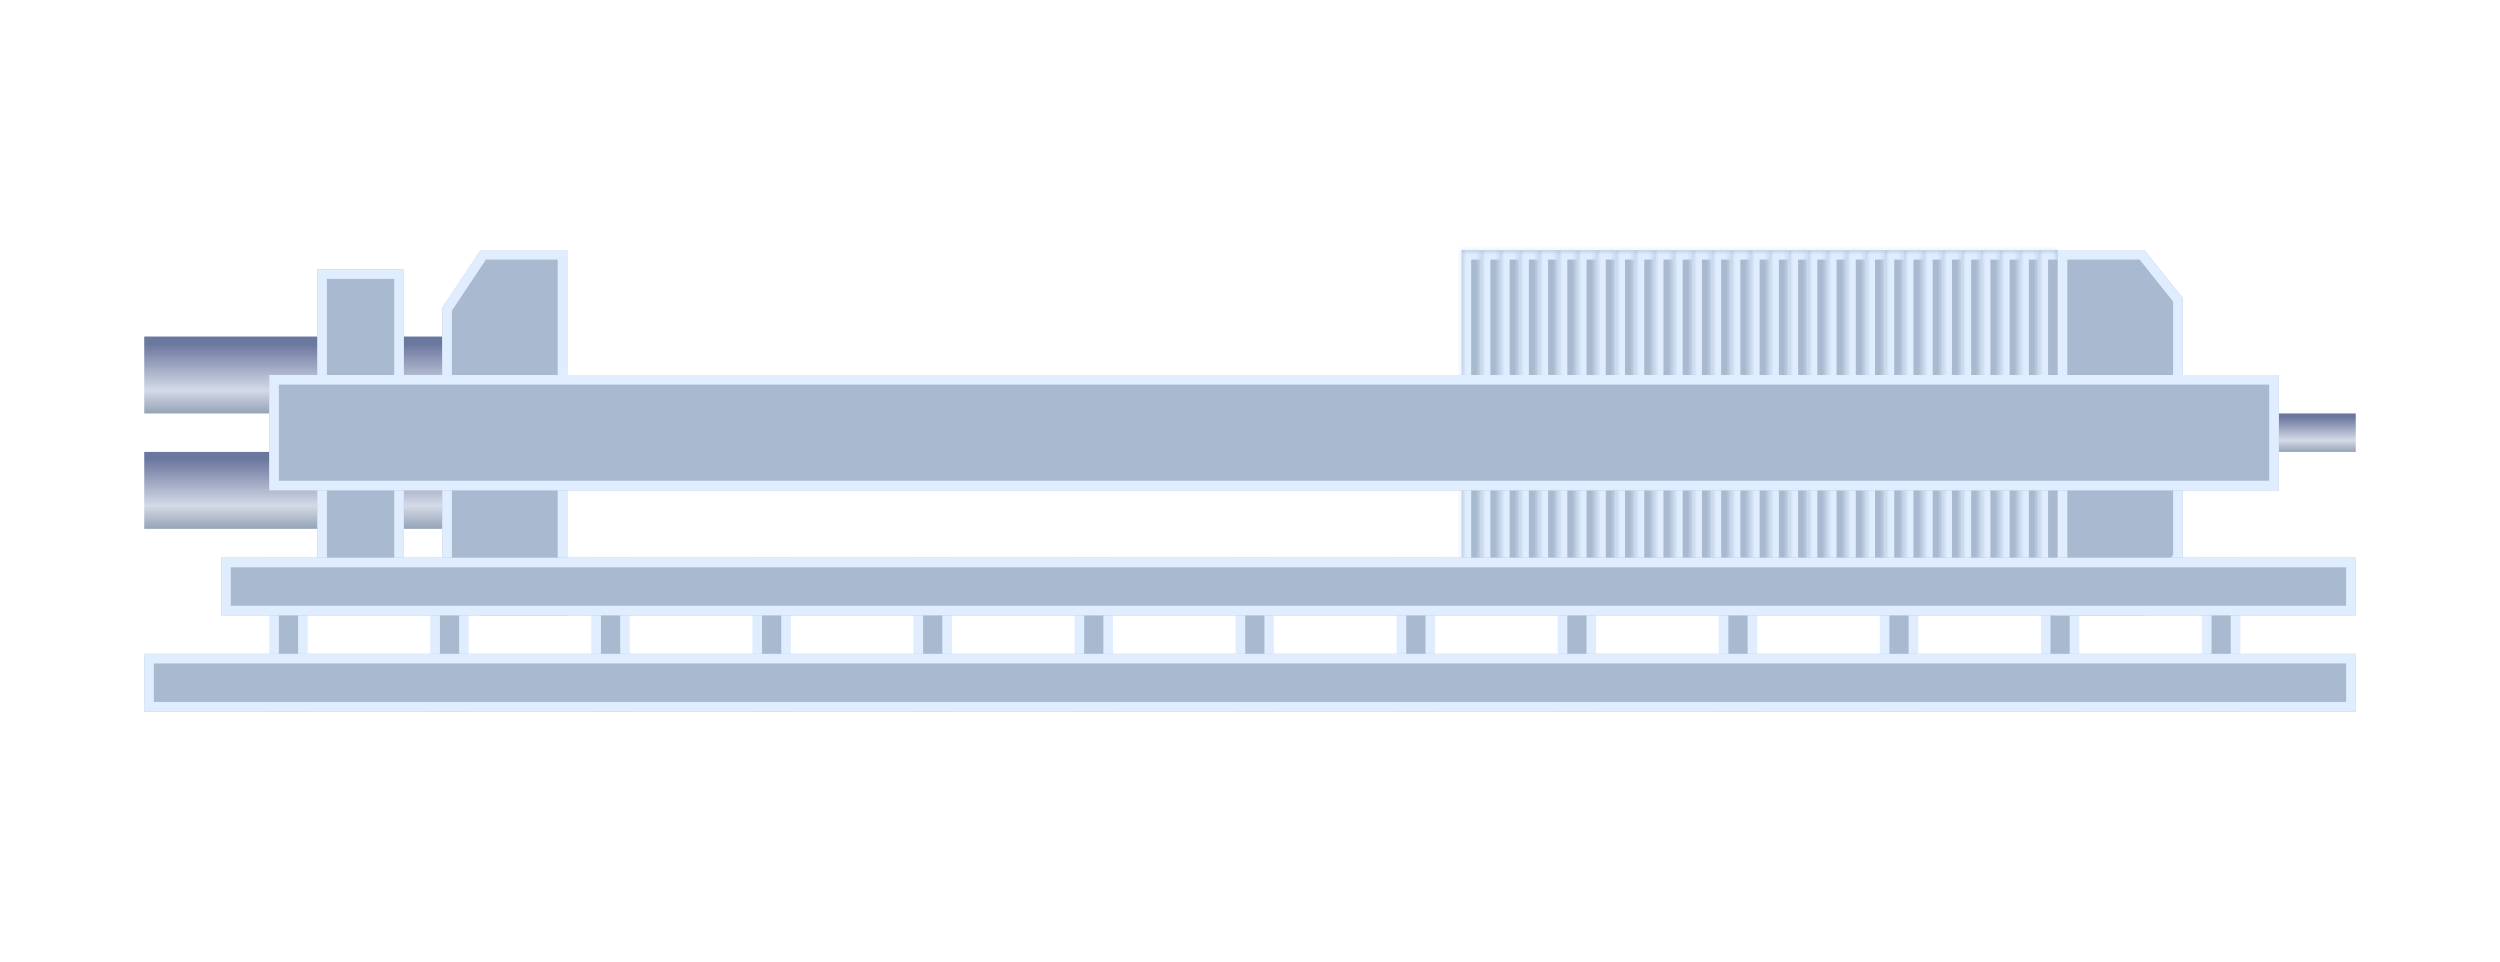<svg width="260" height="100" viewBox="0 0 260 100" fill="none" xmlns="http://www.w3.org/2000/svg">
<path d="M28.5 73.5V58.5H31.5V73.5H28.5Z" fill="#A9BAD0" stroke="#DFEDFF" stroke-miterlimit="10"/>
<path d="M45.25 73.5V58.5H48.25V73.5H45.25Z" fill="#A9BAD0" stroke="#DFEDFF" stroke-miterlimit="10"/>
<path d="M62 73.5V58.5H65V73.5H62Z" fill="#A9BAD0" stroke="#DFEDFF" stroke-miterlimit="10"/>
<path d="M78.75 73.5V58.5H81.75V73.5H78.75Z" fill="#A9BAD0" stroke="#DFEDFF" stroke-miterlimit="10"/>
<path d="M95.5 73.5V58.5H98.5V73.5H95.5Z" fill="#A9BAD0" stroke="#DFEDFF" stroke-miterlimit="10"/>
<path d="M112.25 73.5V58.5H115.25V73.5H112.25Z" fill="#A9BAD0" stroke="#DFEDFF" stroke-miterlimit="10"/>
<path d="M129 73.5V58.5H132V73.5H129Z" fill="#A9BAD0" stroke="#DFEDFF" stroke-miterlimit="10"/>
<path d="M145.75 73.5V58.5H148.75V73.5H145.75Z" fill="#A9BAD0" stroke="#DFEDFF" stroke-miterlimit="10"/>
<path d="M162.5 73.5V58.5H165.5V73.5H162.5Z" fill="#A9BAD0" stroke="#DFEDFF" stroke-miterlimit="10"/>
<path d="M179.25 73.5V58.5H182.25V73.5H179.25Z" fill="#A9BAD0" stroke="#DFEDFF" stroke-miterlimit="10"/>
<path d="M196 73.5V58.5H199V73.5H196Z" fill="#A9BAD0" stroke="#DFEDFF" stroke-miterlimit="10"/>
<path d="M212.75 73.5V58.5H215.75V73.5H212.75Z" fill="#A9BAD0" stroke="#DFEDFF" stroke-miterlimit="10"/>
<path d="M229.5 73.5V58.5H232.5V73.5H229.5Z" fill="#A9BAD0" stroke="#DFEDFF" stroke-miterlimit="10"/>
<path d="M245 43L245 47L227 47L227 43L245 43Z" fill="url(#paint0_linear_46_956)"/>
<g filter="url(#filter0_i_46_956)">
<path d="M223 64L214 64L214 26L223 26L227 31L227 58L223 64Z" fill="#A9BAD0"/>
</g>
<path d="M226.5 57.849L222.732 63.5L214.5 63.5L214.5 26.5L222.76 26.5L226.5 31.175L226.5 57.849Z" stroke="#DFEDFF" stroke-miterlimit="10"/>
<mask id="path-17-inside-1_46_956" fill="white">
<path d="M152 26H154V61H152V26Z"/>
</mask>
<path d="M152 26H154V61H152V26Z" fill="#A9BAD0"/>
<path d="M152 26V25H151V26H152ZM152 27H154V25H152V27ZM153 61V26H151V61H153Z" fill="#DFEDFF" mask="url(#path-17-inside-1_46_956)"/>
<mask id="path-19-inside-2_46_956" fill="white">
<path d="M154 26H156V61H154V26Z"/>
</mask>
<path d="M154 26H156V61H154V26Z" fill="#A9BAD0"/>
<path d="M154 26V25H153V26H154ZM154 27H156V25H154V27ZM155 61V26H153V61H155Z" fill="#DFEDFF" mask="url(#path-19-inside-2_46_956)"/>
<mask id="path-21-inside-3_46_956" fill="white">
<path d="M156 26H158V61H156V26Z"/>
</mask>
<path d="M156 26H158V61H156V26Z" fill="#A9BAD0"/>
<path d="M156 26V25H155V26H156ZM156 27H158V25H156V27ZM157 61V26H155V61H157Z" fill="#DFEDFF" mask="url(#path-21-inside-3_46_956)"/>
<mask id="path-23-inside-4_46_956" fill="white">
<path d="M158 26H160V61H158V26Z"/>
</mask>
<path d="M158 26H160V61H158V26Z" fill="#A9BAD0"/>
<path d="M158 26V25H157V26H158ZM158 27H160V25H158V27ZM159 61V26H157V61H159Z" fill="#DFEDFF" mask="url(#path-23-inside-4_46_956)"/>
<mask id="path-25-inside-5_46_956" fill="white">
<path d="M160 26H162V61H160V26Z"/>
</mask>
<path d="M160 26H162V61H160V26Z" fill="#A9BAD0"/>
<path d="M160 26V25H159V26H160ZM160 27H162V25H160V27ZM161 61V26H159V61H161Z" fill="#DFEDFF" mask="url(#path-25-inside-5_46_956)"/>
<mask id="path-27-inside-6_46_956" fill="white">
<path d="M162 26H164V61H162V26Z"/>
</mask>
<path d="M162 26H164V61H162V26Z" fill="#A9BAD0"/>
<path d="M162 26V25H161V26H162ZM162 27H164V25H162V27ZM163 61V26H161V61H163Z" fill="#DFEDFF" mask="url(#path-27-inside-6_46_956)"/>
<mask id="path-29-inside-7_46_956" fill="white">
<path d="M164 26H166V61H164V26Z"/>
</mask>
<path d="M164 26H166V61H164V26Z" fill="#A9BAD0"/>
<path d="M164 26V25H163V26H164ZM164 27H166V25H164V27ZM165 61V26H163V61H165Z" fill="#DFEDFF" mask="url(#path-29-inside-7_46_956)"/>
<mask id="path-31-inside-8_46_956" fill="white">
<path d="M166 26H168V61H166V26Z"/>
</mask>
<path d="M166 26H168V61H166V26Z" fill="#A9BAD0"/>
<path d="M166 26V25H165V26H166ZM166 27H168V25H166V27ZM167 61V26H165V61H167Z" fill="#DFEDFF" mask="url(#path-31-inside-8_46_956)"/>
<mask id="path-33-inside-9_46_956" fill="white">
<path d="M168 26H170V61H168V26Z"/>
</mask>
<path d="M168 26H170V61H168V26Z" fill="#A9BAD0"/>
<path d="M168 26V25H167V26H168ZM168 27H170V25H168V27ZM169 61V26H167V61H169Z" fill="#DFEDFF" mask="url(#path-33-inside-9_46_956)"/>
<mask id="path-35-inside-10_46_956" fill="white">
<path d="M170 26H172V61H170V26Z"/>
</mask>
<path d="M170 26H172V61H170V26Z" fill="#A9BAD0"/>
<path d="M170 26V25H169V26H170ZM170 27H172V25H170V27ZM171 61V26H169V61H171Z" fill="#DFEDFF" mask="url(#path-35-inside-10_46_956)"/>
<mask id="path-37-inside-11_46_956" fill="white">
<path d="M172 26H174V61H172V26Z"/>
</mask>
<path d="M172 26H174V61H172V26Z" fill="#A9BAD0"/>
<path d="M172 26V25H171V26H172ZM172 27H174V25H172V27ZM173 61V26H171V61H173Z" fill="#DFEDFF" mask="url(#path-37-inside-11_46_956)"/>
<mask id="path-39-inside-12_46_956" fill="white">
<path d="M174 26H176V61H174V26Z"/>
</mask>
<path d="M174 26H176V61H174V26Z" fill="#A9BAD0"/>
<path d="M174 26V25H173V26H174ZM174 27H176V25H174V27ZM175 61V26H173V61H175Z" fill="#DFEDFF" mask="url(#path-39-inside-12_46_956)"/>
<mask id="path-41-inside-13_46_956" fill="white">
<path d="M176 26H178V61H176V26Z"/>
</mask>
<path d="M176 26H178V61H176V26Z" fill="#A9BAD0"/>
<path d="M176 26V25H175V26H176ZM176 27H178V25H176V27ZM177 61V26H175V61H177Z" fill="#DFEDFF" mask="url(#path-41-inside-13_46_956)"/>
<mask id="path-43-inside-14_46_956" fill="white">
<path d="M178 26H180V61H178V26Z"/>
</mask>
<path d="M178 26H180V61H178V26Z" fill="#A9BAD0"/>
<path d="M178 26V25H177V26H178ZM178 27H180V25H178V27ZM179 61V26H177V61H179Z" fill="#DFEDFF" mask="url(#path-43-inside-14_46_956)"/>
<mask id="path-45-inside-15_46_956" fill="white">
<path d="M180 26H182V61H180V26Z"/>
</mask>
<path d="M180 26H182V61H180V26Z" fill="#A9BAD0"/>
<path d="M180 26V25H179V26H180ZM180 27H182V25H180V27ZM181 61V26H179V61H181Z" fill="#DFEDFF" mask="url(#path-45-inside-15_46_956)"/>
<mask id="path-47-inside-16_46_956" fill="white">
<path d="M182 26H184V61H182V26Z"/>
</mask>
<path d="M182 26H184V61H182V26Z" fill="#A9BAD0"/>
<path d="M182 26V25H181V26H182ZM182 27H184V25H182V27ZM183 61V26H181V61H183Z" fill="#DFEDFF" mask="url(#path-47-inside-16_46_956)"/>
<mask id="path-49-inside-17_46_956" fill="white">
<path d="M184 26H186V61H184V26Z"/>
</mask>
<path d="M184 26H186V61H184V26Z" fill="#A9BAD0"/>
<path d="M184 26V25H183V26H184ZM184 27H186V25H184V27ZM185 61V26H183V61H185Z" fill="#DFEDFF" mask="url(#path-49-inside-17_46_956)"/>
<mask id="path-51-inside-18_46_956" fill="white">
<path d="M186 26H188V61H186V26Z"/>
</mask>
<path d="M186 26H188V61H186V26Z" fill="#A9BAD0"/>
<path d="M186 26V25H185V26H186ZM186 27H188V25H186V27ZM187 61V26H185V61H187Z" fill="#DFEDFF" mask="url(#path-51-inside-18_46_956)"/>
<mask id="path-53-inside-19_46_956" fill="white">
<path d="M188 26H190V61H188V26Z"/>
</mask>
<path d="M188 26H190V61H188V26Z" fill="#A9BAD0"/>
<path d="M188 26V25H187V26H188ZM188 27H190V25H188V27ZM189 61V26H187V61H189Z" fill="#DFEDFF" mask="url(#path-53-inside-19_46_956)"/>
<mask id="path-55-inside-20_46_956" fill="white">
<path d="M190 26H192V61H190V26Z"/>
</mask>
<path d="M190 26H192V61H190V26Z" fill="#A9BAD0"/>
<path d="M190 26V25H189V26H190ZM190 27H192V25H190V27ZM191 61V26H189V61H191Z" fill="#DFEDFF" mask="url(#path-55-inside-20_46_956)"/>
<mask id="path-57-inside-21_46_956" fill="white">
<path d="M192 26H194V61H192V26Z"/>
</mask>
<path d="M192 26H194V61H192V26Z" fill="#A9BAD0"/>
<path d="M192 26V25H191V26H192ZM192 27H194V25H192V27ZM193 61V26H191V61H193Z" fill="#DFEDFF" mask="url(#path-57-inside-21_46_956)"/>
<mask id="path-59-inside-22_46_956" fill="white">
<path d="M194 26H196V61H194V26Z"/>
</mask>
<path d="M194 26H196V61H194V26Z" fill="#A9BAD0"/>
<path d="M194 26V25H193V26H194ZM194 27H196V25H194V27ZM195 61V26H193V61H195Z" fill="#DFEDFF" mask="url(#path-59-inside-22_46_956)"/>
<mask id="path-61-inside-23_46_956" fill="white">
<path d="M196 26H198V61H196V26Z"/>
</mask>
<path d="M196 26H198V61H196V26Z" fill="#A9BAD0"/>
<path d="M196 26V25H195V26H196ZM196 27H198V25H196V27ZM197 61V26H195V61H197Z" fill="#DFEDFF" mask="url(#path-61-inside-23_46_956)"/>
<mask id="path-63-inside-24_46_956" fill="white">
<path d="M198 26H200V61H198V26Z"/>
</mask>
<path d="M198 26H200V61H198V26Z" fill="#A9BAD0"/>
<path d="M198 26V25H197V26H198ZM198 27H200V25H198V27ZM199 61V26H197V61H199Z" fill="#DFEDFF" mask="url(#path-63-inside-24_46_956)"/>
<mask id="path-65-inside-25_46_956" fill="white">
<path d="M200 26H202V61H200V26Z"/>
</mask>
<path d="M200 26H202V61H200V26Z" fill="#A9BAD0"/>
<path d="M200 26V25H199V26H200ZM200 27H202V25H200V27ZM201 61V26H199V61H201Z" fill="#DFEDFF" mask="url(#path-65-inside-25_46_956)"/>
<mask id="path-67-inside-26_46_956" fill="white">
<path d="M202 26H204V61H202V26Z"/>
</mask>
<path d="M202 26H204V61H202V26Z" fill="#A9BAD0"/>
<path d="M202 26V25H201V26H202ZM202 27H204V25H202V27ZM203 61V26H201V61H203Z" fill="#DFEDFF" mask="url(#path-67-inside-26_46_956)"/>
<mask id="path-69-inside-27_46_956" fill="white">
<path d="M204 26H206V61H204V26Z"/>
</mask>
<path d="M204 26H206V61H204V26Z" fill="#A9BAD0"/>
<path d="M204 26V25H203V26H204ZM204 27H206V25H204V27ZM205 61V26H203V61H205Z" fill="#DFEDFF" mask="url(#path-69-inside-27_46_956)"/>
<mask id="path-71-inside-28_46_956" fill="white">
<path d="M206 26H208V61H206V26Z"/>
</mask>
<path d="M206 26H208V61H206V26Z" fill="#A9BAD0"/>
<path d="M206 26V25H205V26H206ZM206 27H208V25H206V27ZM207 61V26H205V61H207Z" fill="#DFEDFF" mask="url(#path-71-inside-28_46_956)"/>
<mask id="path-73-inside-29_46_956" fill="white">
<path d="M208 26H210V61H208V26Z"/>
</mask>
<path d="M208 26H210V61H208V26Z" fill="#A9BAD0"/>
<path d="M208 26V25H207V26H208ZM208 27H210V25H208V27ZM209 61V26H207V61H209Z" fill="#DFEDFF" mask="url(#path-73-inside-29_46_956)"/>
<mask id="path-75-inside-30_46_956" fill="white">
<path d="M210 26H212V61H210V26Z"/>
</mask>
<path d="M210 26H212V61H210V26Z" fill="#A9BAD0"/>
<path d="M210 26V25H209V26H210ZM210 27H212V25H210V27ZM211 61V26H209V61H211Z" fill="#DFEDFF" mask="url(#path-75-inside-30_46_956)"/>
<mask id="path-77-inside-31_46_956" fill="white">
<path d="M212 26H214V61H212V26Z"/>
</mask>
<path d="M212 26H214V61H212V26Z" fill="#A9BAD0"/>
<path d="M212 26V25H211V26H212ZM212 27H214V25H212V27ZM213 61V26H211V61H213Z" fill="#DFEDFF" mask="url(#path-77-inside-31_46_956)"/>
<path d="M46 35L46 43L15 43L15 35L46 35Z" fill="url(#paint1_linear_46_956)"/>
<path d="M46 47L46 55L15 55L15 47L46 47Z" fill="url(#paint2_linear_46_956)"/>
<g filter="url(#filter1_i_46_956)">
<path d="M33 28H42V61H33V28Z" fill="#A9BAD0"/>
</g>
<path d="M33.5 28.5H41.5V60.5H33.5V28.5Z" stroke="#DFEDFF" stroke-miterlimit="10"/>
<g filter="url(#filter2_i_46_956)">
<path d="M50 26H59V64H50L46 59V32L50 26Z" fill="#A9BAD0"/>
</g>
<path d="M46.5 32.151L50.268 26.5H58.5V63.5H50.24L46.5 58.825V32.151Z" stroke="#DFEDFF" stroke-miterlimit="10"/>
<g filter="url(#filter3_i_46_956)">
<path d="M23 58H245V64H23V58Z" fill="#A9BAD0"/>
</g>
<path d="M23.5 58.5H244.5V63.5H23.5V58.5Z" stroke="#DFEDFF" stroke-miterlimit="10"/>
<g filter="url(#filter4_i_46_956)">
<path d="M15 68H245V74H15V68Z" fill="#A9BAD0"/>
</g>
<path d="M15.5 68.5H244.5V73.5H15.5V68.5Z" stroke="#DFEDFF" stroke-miterlimit="10"/>
<g filter="url(#filter5_i_46_956)">
<path d="M28 39H237V51H28V39Z" fill="#A9BAD0"/>
</g>
<path d="M28.5 39.5H236.5V50.5H28.5V39.5Z" stroke="#DFEDFF" stroke-miterlimit="10"/>
<defs>
<filter id="filter0_i_46_956" x="214" y="26" width="13" height="38" filterUnits="userSpaceOnUse" color-interpolation-filters="sRGB">
<feFlood flood-opacity="0" result="BackgroundImageFix"/>
<feBlend mode="normal" in="SourceGraphic" in2="BackgroundImageFix" result="shape"/>
<feColorMatrix in="SourceAlpha" type="matrix" values="0 0 0 0 0 0 0 0 0 0 0 0 0 0 0 0 0 0 127 0" result="hardAlpha"/>
<feOffset/>
<feGaussianBlur stdDeviation="3"/>
<feComposite in2="hardAlpha" operator="arithmetic" k2="-1" k3="1"/>
<feColorMatrix type="matrix" values="0 0 0 0 0.016 0 0 0 0 0.271 0 0 0 0 0.38 0 0 0 1 0"/>
<feBlend mode="normal" in2="shape" result="effect1_innerShadow_46_956"/>
</filter>
<filter id="filter1_i_46_956" x="33" y="28" width="9" height="33" filterUnits="userSpaceOnUse" color-interpolation-filters="sRGB">
<feFlood flood-opacity="0" result="BackgroundImageFix"/>
<feBlend mode="normal" in="SourceGraphic" in2="BackgroundImageFix" result="shape"/>
<feColorMatrix in="SourceAlpha" type="matrix" values="0 0 0 0 0 0 0 0 0 0 0 0 0 0 0 0 0 0 127 0" result="hardAlpha"/>
<feOffset/>
<feGaussianBlur stdDeviation="3"/>
<feComposite in2="hardAlpha" operator="arithmetic" k2="-1" k3="1"/>
<feColorMatrix type="matrix" values="0 0 0 0 0.016 0 0 0 0 0.271 0 0 0 0 0.38 0 0 0 1 0"/>
<feBlend mode="normal" in2="shape" result="effect1_innerShadow_46_956"/>
</filter>
<filter id="filter2_i_46_956" x="46" y="26" width="13" height="38" filterUnits="userSpaceOnUse" color-interpolation-filters="sRGB">
<feFlood flood-opacity="0" result="BackgroundImageFix"/>
<feBlend mode="normal" in="SourceGraphic" in2="BackgroundImageFix" result="shape"/>
<feColorMatrix in="SourceAlpha" type="matrix" values="0 0 0 0 0 0 0 0 0 0 0 0 0 0 0 0 0 0 127 0" result="hardAlpha"/>
<feOffset/>
<feGaussianBlur stdDeviation="3"/>
<feComposite in2="hardAlpha" operator="arithmetic" k2="-1" k3="1"/>
<feColorMatrix type="matrix" values="0 0 0 0 0.016 0 0 0 0 0.271 0 0 0 0 0.38 0 0 0 1 0"/>
<feBlend mode="normal" in2="shape" result="effect1_innerShadow_46_956"/>
</filter>
<filter id="filter3_i_46_956" x="23" y="58" width="222" height="6" filterUnits="userSpaceOnUse" color-interpolation-filters="sRGB">
<feFlood flood-opacity="0" result="BackgroundImageFix"/>
<feBlend mode="normal" in="SourceGraphic" in2="BackgroundImageFix" result="shape"/>
<feColorMatrix in="SourceAlpha" type="matrix" values="0 0 0 0 0 0 0 0 0 0 0 0 0 0 0 0 0 0 127 0" result="hardAlpha"/>
<feOffset/>
<feGaussianBlur stdDeviation="3"/>
<feComposite in2="hardAlpha" operator="arithmetic" k2="-1" k3="1"/>
<feColorMatrix type="matrix" values="0 0 0 0 0.016 0 0 0 0 0.271 0 0 0 0 0.38 0 0 0 1 0"/>
<feBlend mode="normal" in2="shape" result="effect1_innerShadow_46_956"/>
</filter>
<filter id="filter4_i_46_956" x="15" y="68" width="230" height="6" filterUnits="userSpaceOnUse" color-interpolation-filters="sRGB">
<feFlood flood-opacity="0" result="BackgroundImageFix"/>
<feBlend mode="normal" in="SourceGraphic" in2="BackgroundImageFix" result="shape"/>
<feColorMatrix in="SourceAlpha" type="matrix" values="0 0 0 0 0 0 0 0 0 0 0 0 0 0 0 0 0 0 127 0" result="hardAlpha"/>
<feOffset/>
<feGaussianBlur stdDeviation="3"/>
<feComposite in2="hardAlpha" operator="arithmetic" k2="-1" k3="1"/>
<feColorMatrix type="matrix" values="0 0 0 0 0.016 0 0 0 0 0.271 0 0 0 0 0.38 0 0 0 1 0"/>
<feBlend mode="normal" in2="shape" result="effect1_innerShadow_46_956"/>
</filter>
<filter id="filter5_i_46_956" x="28" y="39" width="209" height="12" filterUnits="userSpaceOnUse" color-interpolation-filters="sRGB">
<feFlood flood-opacity="0" result="BackgroundImageFix"/>
<feBlend mode="normal" in="SourceGraphic" in2="BackgroundImageFix" result="shape"/>
<feColorMatrix in="SourceAlpha" type="matrix" values="0 0 0 0 0 0 0 0 0 0 0 0 0 0 0 0 0 0 127 0" result="hardAlpha"/>
<feOffset/>
<feGaussianBlur stdDeviation="3"/>
<feComposite in2="hardAlpha" operator="arithmetic" k2="-1" k3="1"/>
<feColorMatrix type="matrix" values="0 0 0 0 0.016 0 0 0 0 0.271 0 0 0 0 0.38 0 0 0 1 0"/>
<feBlend mode="normal" in2="shape" result="effect1_innerShadow_46_956"/>
</filter>
<linearGradient id="paint0_linear_46_956" x1="235.116" y1="42.843" x2="235.116" y2="47.193" gradientUnits="userSpaceOnUse">
<stop offset="0.12" stop-color="#6A779E"/>
<stop offset="0.68" stop-color="#D4DAE7"/>
<stop offset="1" stop-color="#8B9AAF"/>
</linearGradient>
<linearGradient id="paint1_linear_46_956" x1="28.977" y1="34.687" x2="28.977" y2="43.387" gradientUnits="userSpaceOnUse">
<stop offset="0.12" stop-color="#6A779E"/>
<stop offset="0.68" stop-color="#D4DAE7"/>
<stop offset="1" stop-color="#8B9AAF"/>
</linearGradient>
<linearGradient id="paint2_linear_46_956" x1="28.977" y1="46.687" x2="28.977" y2="55.387" gradientUnits="userSpaceOnUse">
<stop offset="0.12" stop-color="#6A779E"/>
<stop offset="0.68" stop-color="#D4DAE7"/>
<stop offset="1" stop-color="#8B9AAF"/>
</linearGradient>
</defs>
</svg>
